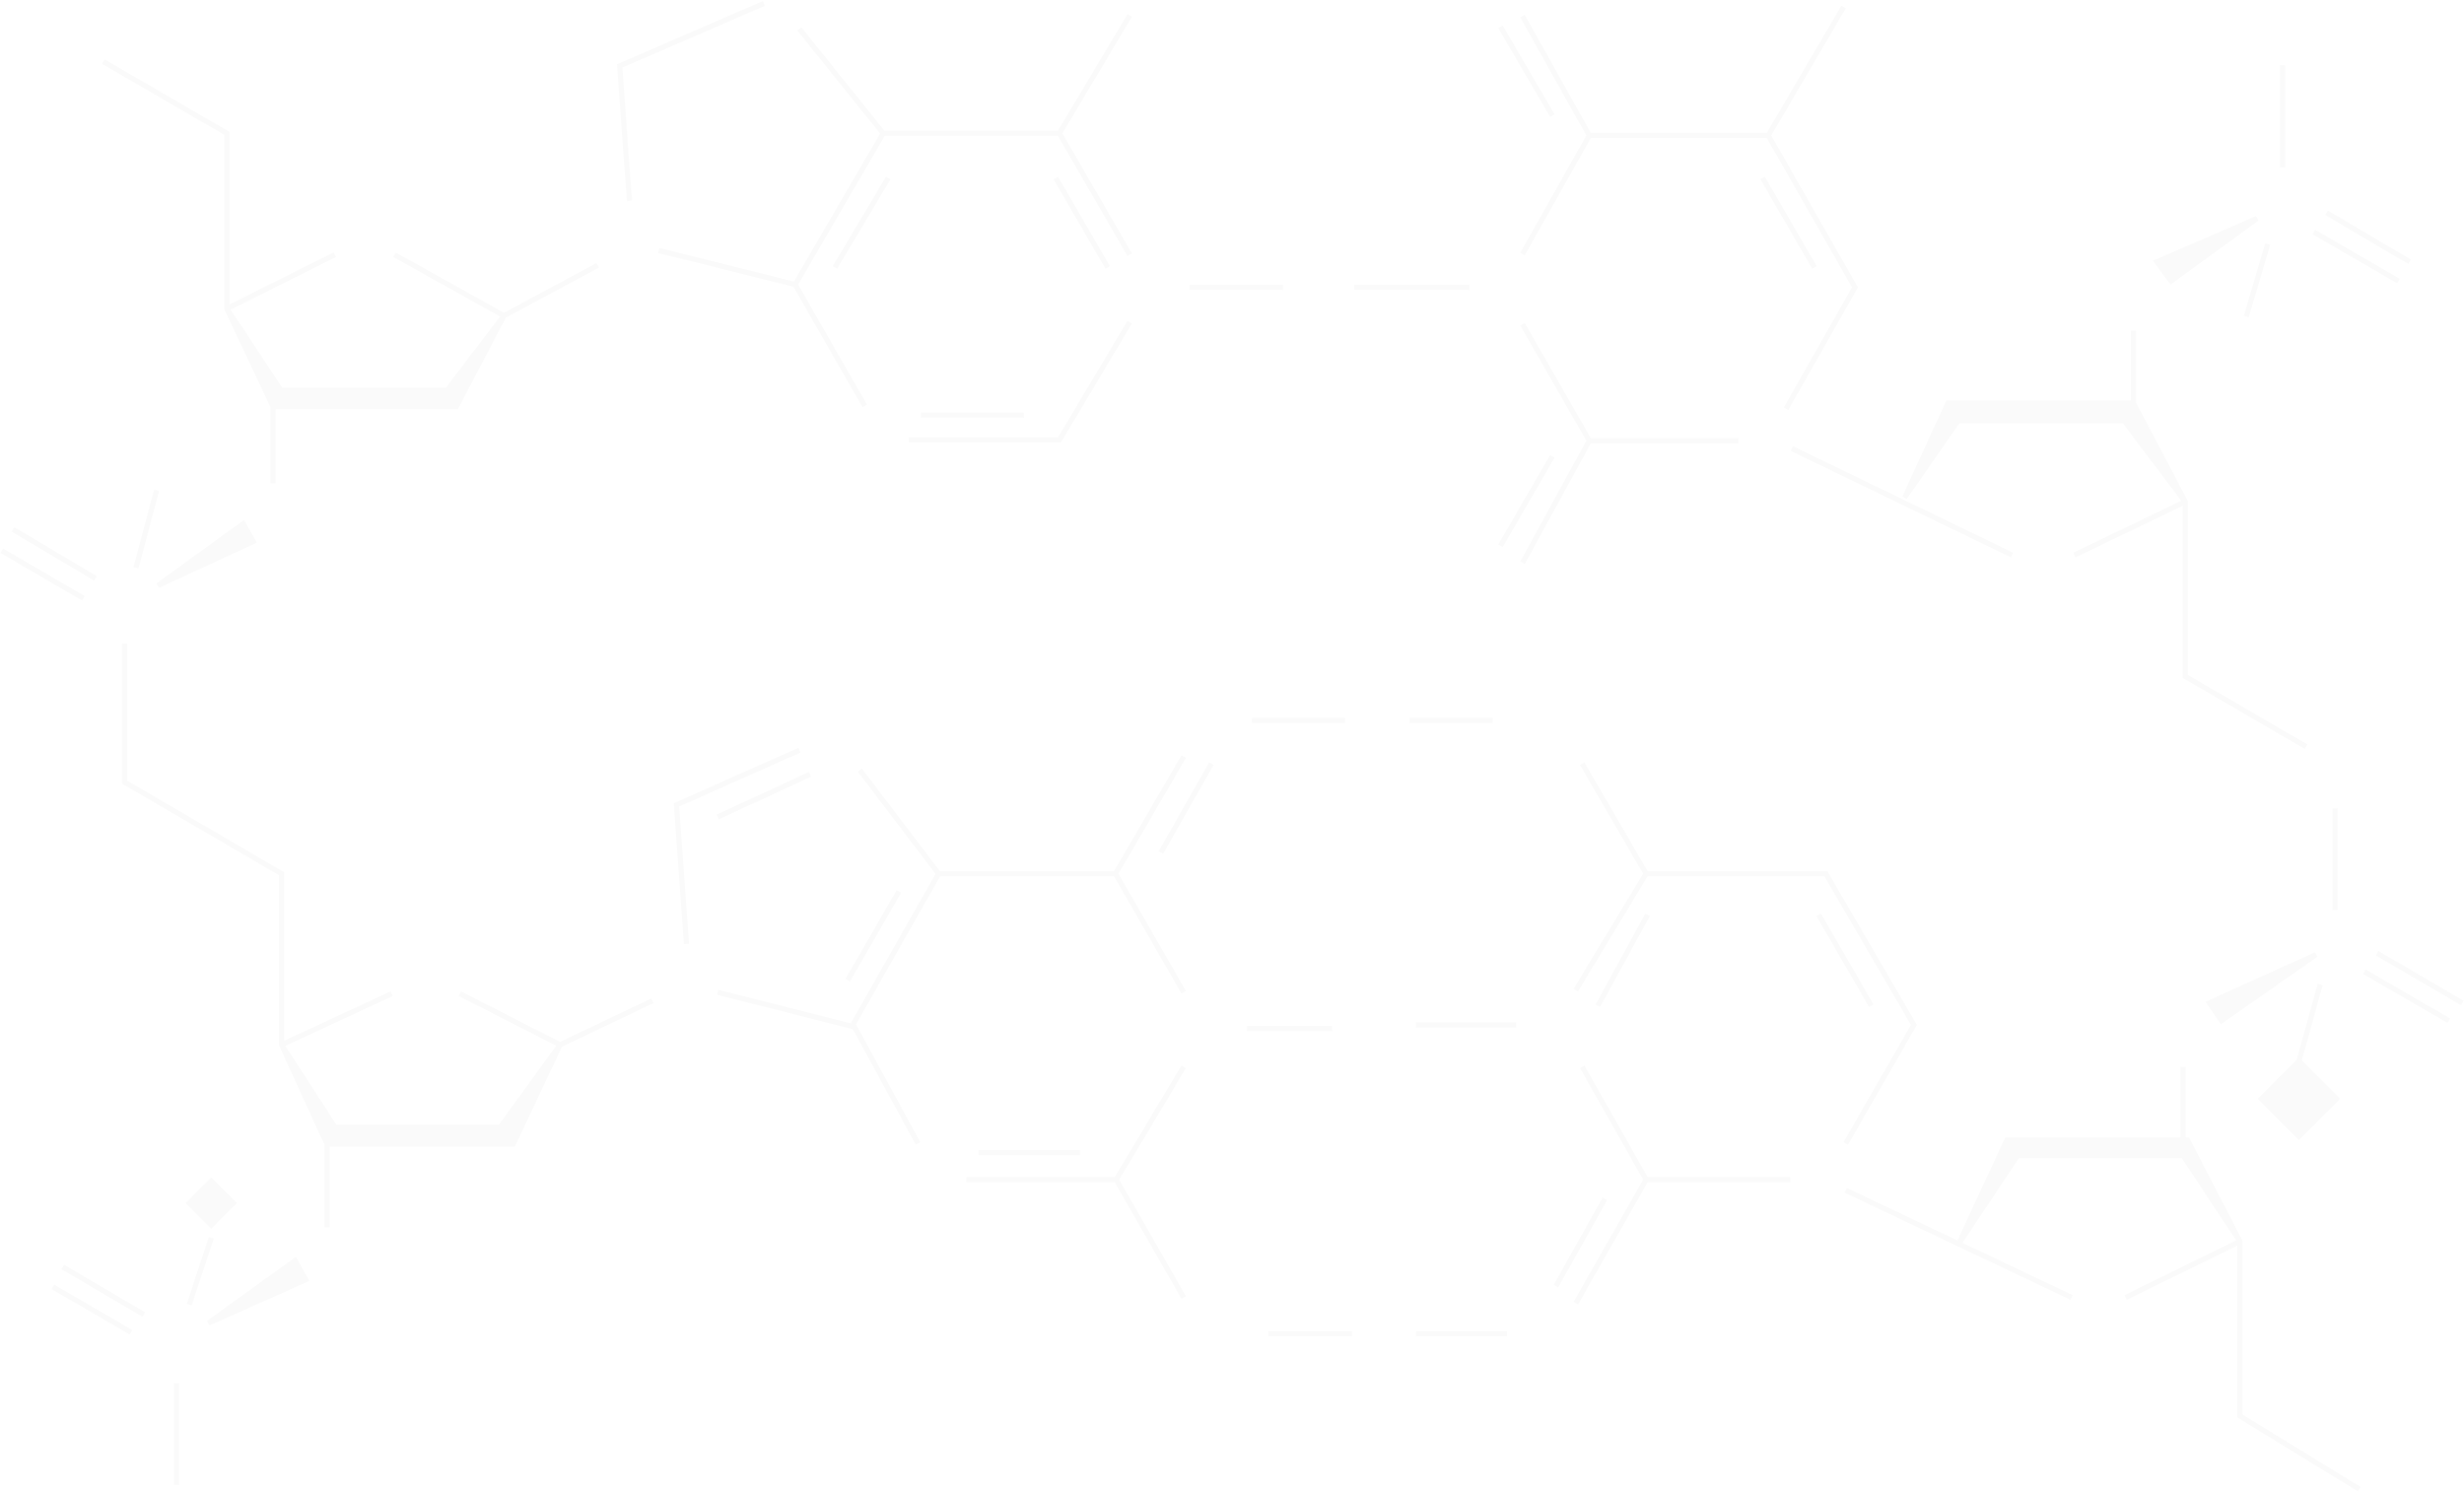 <svg width="1441" height="873" viewBox="0 0 1441 873" fill="none" xmlns="http://www.w3.org/2000/svg">
<g opacity="0.02">
<path d="M172.567 737.308L121.886 773.845L178.798 748.518L172.567 737.308Z" fill="#030303"/>
<path d="M159.689 237.83L132.687 180.533L164.258 228.28H261.466L294.699 184.685L266.866 237.83H159.689Z" fill="black"/>
<path d="M191.26 669.216L164.674 611.089L195.83 659.251H292.622L327.517 611.089L300.099 669.216H191.26Z" fill="black"/>
<path d="M123.548 716.548L110.67 703.677L123.548 690.806L136.426 703.677L123.548 716.548Z" fill="black"/>
<path d="M1179.95 675.859L1145.47 727.551L1173.72 666.725H1276.74H1279.23L1309.97 726.097L1276.74 675.859H1179.95Z" fill="black"/>
<path d="M1322.44 642.644L1344.45 620.638L1366.47 642.644L1344.45 664.649L1322.44 642.644Z" fill="black"/>
<path d="M1247.66 235.754L1277.99 293.466L1242.26 246.134H1145.05L1113.9 290.975L1139.24 235.754H1247.66Z" fill="black"/>
<path d="M1269.68 164.341L1319.94 127.804L1261.37 153.13L1269.68 164.341Z" fill="black"/>
<path d="M1299.17 596.972L1354.42 558.359L1292.11 586.592L1299.17 596.972Z" fill="black"/>
<path d="M142.241 306.337L92.391 342.459L148.057 316.717L142.241 306.337Z" fill="black"/>
<path d="M121.886 773.845L121.009 772.628L122.496 775.215L121.886 773.845ZM172.567 737.308L173.878 736.579L173.058 735.104L171.689 736.091L172.567 737.308ZM178.798 748.518L179.408 749.888L180.905 749.222L180.109 747.789L178.798 748.518ZM132.687 77.98H134.187V77.117L133.44 76.683L132.687 77.98ZM132.687 180.533H131.187V180.869L131.33 181.173L132.687 180.533ZM266.866 237.83V239.33H267.774L268.195 238.526L266.866 237.83ZM72.867 457.467H71.367V458.329L72.111 458.763L72.867 457.467ZM164.674 511.027H166.174V510.166L165.43 509.732L164.674 511.027ZM164.674 611.089H163.174V611.416L163.31 611.713L164.674 611.089ZM300.099 669.216V670.716H301.05L301.456 669.856L300.099 669.216ZM395.645 470.753L395.035 469.383L394.074 469.811L394.149 470.86L395.645 470.753ZM110.67 703.677L109.609 702.616L108.548 703.677L109.609 704.738L110.67 703.677ZM123.548 716.548L122.487 717.609L123.548 718.669L124.608 717.609L123.548 716.548ZM136.426 703.677L137.486 704.738L138.547 703.677L137.486 702.616L136.426 703.677ZM123.548 690.806L124.608 689.745L123.548 688.685L122.487 689.745L123.548 690.806ZM164.258 228.28L163.007 229.108L163.452 229.78H164.258V228.28ZM261.466 228.28V229.78H262.208L262.659 229.19L261.466 228.28ZM195.83 659.251L194.571 660.066L195.014 660.751H195.83V659.251ZM292.622 659.251V660.751H293.387L293.837 660.131L292.622 659.251ZM498.253 600.294L497.884 601.748L498.992 602.029L499.557 601.034L498.253 600.294ZM1119.3 599.463L1120.6 600.211L1121.03 599.459L1120.6 598.708L1119.3 599.463ZM1067.79 511.027L1069.08 510.272L1068.65 509.527H1067.79V511.027ZM1309.97 726.097H1311.47V725.732L1311.31 725.408L1309.97 726.097ZM1309.97 828.235H1308.47V829.075L1309.19 829.514L1309.97 828.235ZM1179.95 675.859V674.359H1179.15L1178.7 675.027L1179.95 675.859ZM1322.44 642.644L1321.38 641.583L1320.32 642.644L1321.38 643.705L1322.44 642.644ZM1344.45 664.649L1343.39 665.71L1344.45 666.77L1345.51 665.71L1344.45 664.649ZM1366.47 642.644L1367.53 643.704L1368.59 642.644L1367.53 641.583L1366.47 642.644ZM1277.99 395.603H1276.49V396.466L1277.23 396.9L1277.99 395.603ZM1277.99 293.466H1279.49V293.096L1279.32 292.768L1277.99 293.466ZM1139.24 235.754V234.254H1138.28L1137.88 235.128L1139.24 235.754ZM1113.9 290.975L1112.54 290.349L1115.13 291.831L1113.9 290.975ZM1084.82 168.077L1086.12 168.818L1086.55 168.076L1086.12 167.334L1084.82 168.077ZM1319.94 127.804L1320.83 129.017L1319.35 126.427L1319.94 127.804ZM1269.68 164.341L1268.47 165.234L1269.36 166.428L1270.56 165.554L1269.68 164.341ZM1261.37 153.13L1260.78 151.754L1259.04 152.504L1260.17 154.024L1261.37 153.13ZM1354.42 558.359L1355.28 559.589L1353.81 556.993L1354.42 558.359ZM1299.17 596.972L1297.93 597.816L1298.79 599.072L1300.03 598.202L1299.17 596.972ZM1292.11 586.592L1291.49 585.226L1289.87 585.962L1290.87 587.436L1292.11 586.592ZM362.412 38.537L361.815 37.161L360.841 37.583L360.915 38.642L362.412 38.537ZM619.554 257.344V258.844H620.406L620.842 258.113L619.554 257.344ZM1145.05 246.134V244.634H1144.27L1143.82 245.278L1145.05 246.134ZM1242.26 246.134L1243.46 245.23L1243.01 244.634H1242.26V246.134ZM1173.72 666.725V665.225H1172.76L1172.36 666.093L1173.72 666.725ZM1279.23 666.725L1280.57 666.035L1280.15 665.225H1279.23V666.725ZM92.391 342.459L91.511 341.244L93.021 343.82L92.391 342.459ZM142.241 306.337L143.55 305.604L142.726 304.133L141.361 305.122L142.241 306.337ZM148.057 316.717L148.687 318.078L150.158 317.398L149.366 315.983L148.057 316.717ZM122.763 775.061L173.444 738.524L171.689 736.091L121.009 772.628L122.763 775.061ZM171.256 738.036L177.487 749.247L180.109 747.789L173.878 736.579L171.256 738.036ZM178.188 747.147L121.276 772.474L122.496 775.215L179.408 749.888L178.188 747.147ZM59.652 37.343L131.934 79.278L133.44 76.683L61.157 34.748L59.652 37.343ZM131.187 77.98V180.533H134.187V77.98H131.187ZM133.357 181.875L196.501 150.32L195.159 147.637L132.016 179.191L133.357 181.875ZM131.33 181.173L158.332 238.469L161.046 237.19L134.044 179.894L131.33 181.173ZM158.189 237.83V282.671H161.189V237.83H158.189ZM159.689 239.33H266.866V236.33H159.689V239.33ZM268.195 238.526L296.028 185.381L293.37 183.989L265.537 237.134L268.195 238.526ZM295.43 183.375L231.456 147.669L229.994 150.288L293.968 185.995L295.43 183.375ZM295.409 186.006L350.244 156.528L348.824 153.885L293.989 183.364L295.409 186.006ZM6.88 310.948L55.068 339.596L56.601 337.017L8.413 308.369L6.88 310.948ZM0.245 323.41L48.018 351.228L49.528 348.636L1.755 320.818L0.245 323.41ZM71.367 376.505V457.467H74.367V376.505H71.367ZM72.111 458.763L163.918 512.323L165.43 509.732L73.623 456.172L72.111 458.763ZM163.174 511.027V611.089H166.174V511.027H163.174ZM165.305 612.449L229.695 582.555L228.432 579.834L164.042 609.728L165.305 612.449ZM163.31 611.713L189.896 669.84L192.624 668.592L166.038 610.465L163.31 611.713ZM191.26 670.716H300.099V667.716H191.26V670.716ZM301.456 669.856L328.873 611.729L326.16 610.449L298.743 668.576L301.456 669.856ZM328.199 609.753L269.625 579.859L268.261 582.531L326.835 612.425L328.199 609.753ZM328.162 612.443L382.166 586.701L380.875 583.993L326.871 609.735L328.162 612.443ZM402.957 552.025L397.141 470.647L394.149 470.86L399.965 552.238L402.957 552.025ZM396.255 472.124L468.122 440.154L466.902 437.413L395.035 469.383L396.255 472.124ZM473.115 451.538L419.111 476.45L420.367 479.174L474.371 454.262L473.115 451.538ZM189.76 669.216V717.794H192.76V669.216H189.76ZM35.966 742.338L83.323 770.156L84.843 767.569L37.486 739.751L35.966 742.338ZM30.156 753.967L75.852 780.539L77.36 777.946L31.664 751.373L30.156 753.967ZM101.692 809.136V868.509H104.692V809.136H101.692ZM112.094 763.52L124.972 724.492L122.123 723.551L109.245 762.58L112.094 763.52ZM109.609 704.738L122.487 717.609L124.608 715.487L111.73 702.616L109.609 704.738ZM124.608 717.609L137.486 704.738L135.365 702.616L122.487 715.487L124.608 717.609ZM137.486 702.616L124.608 689.745L122.487 691.867L135.365 704.738L137.486 702.616ZM122.487 689.745L109.609 702.616L111.73 704.738L124.608 691.867L122.487 689.745ZM131.436 181.361L163.007 229.108L165.51 227.453L133.938 179.706L131.436 181.361ZM164.258 229.78H261.466V226.78H164.258V229.78ZM262.659 229.19L295.892 185.595L293.506 183.776L260.273 227.371L262.659 229.19ZM524.37 520.658L494.46 572.557L497.06 574.055L526.97 522.156L524.37 520.658ZM163.414 611.904L194.571 660.066L197.089 658.437L165.933 610.274L163.414 611.904ZM195.83 660.751H292.622V657.751H195.83V660.751ZM293.837 660.131L328.731 611.969L326.302 610.209L291.407 658.371L293.837 660.131ZM572.197 675.698H631.601V672.698H572.197V675.698ZM935.755 588.973L964.834 535.828L962.202 534.388L933.123 587.533L935.755 588.973ZM1062.33 535.86L1093.08 589.004L1095.67 587.502L1064.93 534.357L1062.33 535.86ZM419.37 581.818L497.884 601.748L498.622 598.84L420.108 578.911L419.37 581.818ZM499.557 601.034L550.238 511.768L547.629 510.287L496.948 599.553L499.557 601.034ZM550.127 510.119L504.016 449.501L501.628 451.317L547.739 511.935L550.127 510.119ZM548.933 512.527H652.372V509.527H548.933V512.527ZM653.668 511.782L693.548 443.275L690.955 441.766L651.075 510.273L653.668 511.782ZM651.072 511.775L690.951 581.112L693.552 579.617L653.672 510.279L651.072 511.775ZM538.203 668.083L500.4 598.745L497.766 600.181L535.569 669.519L538.203 668.083ZM565.135 691.476H652.787V688.476H565.135V691.476ZM654.075 690.745L693.539 624.73L690.964 623.19L651.5 689.206L654.075 690.745ZM651.486 690.721L690.95 759.643L693.553 758.152L654.089 689.23L651.486 690.721ZM741.686 781.573H790.705V778.573H741.686V781.573ZM828.093 781.573H881.266V778.573H828.093V781.573ZM922.865 762.961L963.991 690.718L961.384 689.234L920.258 761.477L922.865 762.961ZM963.993 689.236L926.605 623.221L923.995 624.699L961.382 690.715L963.993 689.236ZM937.285 700.452L908.622 751.52L911.238 752.989L939.901 701.92L937.285 700.452ZM962.687 691.476H1047.02V688.476H962.687V691.476ZM1080.72 669.549L1120.6 600.211L1118 598.716L1078.12 668.053L1080.72 669.549ZM1120.6 598.708L1069.08 510.272L1066.49 511.782L1118 600.218L1120.6 598.708ZM1067.79 509.527H962.687V512.527H1067.79V509.527ZM961.403 510.252L920.277 578.343L922.845 579.894L963.971 511.803L961.403 510.252ZM963.984 510.274L926.597 445.919L924.003 447.426L961.39 511.781L963.984 510.274ZM872.958 419.845H824.354V422.845H872.958V419.845ZM786.551 419.845H732.132V422.845H786.551V419.845ZM707.149 445.931L677.654 497.83L680.263 499.313L709.757 447.413L707.149 445.931ZM729.224 603.039H779.074V600.039H729.224V603.039ZM828.093 600.963H886.666V597.963H828.093V600.963ZM1243.75 760.245L1310.64 727.444L1309.31 724.751L1242.43 757.551L1243.75 760.245ZM1308.47 726.097V828.235H1311.47V726.097H1308.47ZM1309.19 829.514L1378.98 872.279L1380.55 869.721L1310.76 826.956L1309.19 829.514ZM1078.78 697.559L1144.83 728.906L1146.11 726.196L1080.06 694.848L1078.78 697.559ZM1144.83 728.906L1210.88 760.253L1212.16 757.543L1146.11 726.196L1144.83 728.906ZM1146.72 728.383L1181.2 676.691L1178.7 675.027L1144.22 726.718L1146.72 728.383ZM1179.95 677.359H1276.74V674.359H1179.95V677.359ZM1275.49 676.687L1308.72 726.925L1311.23 725.27L1277.99 675.031L1275.49 676.687ZM1278.24 675.859V666.725H1275.24V675.859H1278.24ZM1278.24 666.725V623.96H1275.24V666.725H1278.24ZM1367.14 532.202V472.829H1364.14V532.202H1367.14ZM1355.47 575.396L1343.01 620.237L1345.9 621.04L1358.36 576.199L1355.47 575.396ZM1343.39 619.577L1321.38 641.583L1323.5 643.705L1345.51 621.699L1343.39 619.577ZM1321.38 643.705L1343.39 665.71L1345.51 663.588L1323.5 641.583L1321.38 643.705ZM1345.51 665.71L1367.53 643.704L1365.41 641.583L1343.39 663.588L1345.51 665.71ZM1367.53 641.583L1345.51 619.577L1343.39 621.699L1365.41 643.704L1367.53 641.583ZM1349.36 435.411L1278.74 394.307L1277.23 396.9L1347.85 438.004L1349.36 435.411ZM1279.49 395.603V293.466H1276.49V395.603H1279.49ZM1277.34 292.114L1212.53 323.253L1213.83 325.957L1278.64 294.818L1277.34 292.114ZM1279.32 292.768L1248.99 235.056L1246.33 236.452L1276.66 294.164L1279.32 292.768ZM1247.66 234.254H1139.24V237.254H1247.66V234.254ZM1137.88 235.128L1112.54 290.349L1115.26 291.6L1140.6 236.38L1137.88 235.128ZM1249.16 235.754V193.404H1246.16V235.754H1249.16ZM1177.28 323.255L1048.5 260.976L1047.19 263.677L1175.97 325.956L1177.28 323.255ZM1045.83 239.816L1086.12 168.818L1083.52 167.337L1043.22 238.335L1045.83 239.816ZM1086.12 167.334L1035.44 78.483L1032.84 79.969L1083.52 168.821L1086.12 167.334ZM1034.14 77.726H929.454V80.726H1034.14V77.726ZM928.147 78.49L889.098 147.827L891.712 149.299L930.761 79.962L928.147 78.49ZM930.763 78.493L891.714 8.741L889.096 10.206L928.145 79.959L930.763 78.493ZM1035.43 79.984L1079.47 4.834L1076.88 3.318L1032.84 78.468L1035.43 79.984ZM909.148 66.844L878.822 14.945L876.232 16.458L906.557 68.357L909.148 66.844ZM1016.69 256.259H929.454V259.259H1016.69V256.259ZM930.755 257.013L891.706 188.921L889.104 190.414L928.153 258.505L930.755 257.013ZM928.138 257.04L889.089 328.453L891.721 329.892L930.77 258.479L928.138 257.04ZM878.825 319.96L909.15 267.646L906.555 266.141L876.229 318.456L878.825 319.96ZM1324.74 142.327L1312.27 184.677L1315.15 185.524L1327.62 143.174L1324.74 142.327ZM1352.43 136.99L1401.86 165.638L1403.36 163.043L1353.93 134.394L1352.43 136.99ZM1359.89 125.774L1408.5 154.423L1410.02 151.838L1361.42 123.19L1359.89 125.774ZM1336.4 97.91V38.122H1333.4V97.91H1336.4ZM1319.06 126.59L1268.8 163.127L1270.56 165.554L1320.83 129.017L1319.06 126.59ZM1270.88 163.448L1262.58 152.237L1260.17 154.024L1268.47 165.234L1270.88 163.448ZM1261.97 154.507L1320.54 129.18L1319.35 126.427L1260.78 151.754L1261.97 154.507ZM1353.57 557.13L1298.31 595.743L1300.03 598.202L1355.28 559.589L1353.57 557.13ZM1300.41 596.129L1293.35 585.749L1290.87 587.436L1297.93 597.816L1300.41 596.129ZM1292.73 587.959L1355.04 559.726L1353.81 556.993L1291.49 585.226L1292.73 587.959ZM1381.92 569.622L1431.36 598.27L1432.86 595.674L1383.42 567.026L1381.92 569.622ZM1389.39 558.825L1439.24 587.888L1440.76 585.297L1390.91 556.233L1389.39 558.825ZM369.683 117.06C369.699 117.126 369.695 117.133 369.676 116.972C369.661 116.85 369.642 116.678 369.62 116.453C369.575 116.005 369.518 115.376 369.451 114.581C369.315 112.993 369.137 110.764 368.927 108.042C368.507 102.598 367.96 95.195 367.366 87.027C366.179 70.691 364.808 51.303 363.908 38.432L360.915 38.642C361.815 51.513 363.186 70.904 364.374 87.244C364.968 95.414 365.516 102.822 365.936 108.273C366.146 110.997 366.325 113.236 366.461 114.836C366.53 115.635 366.588 116.281 366.635 116.75C366.658 116.984 366.679 117.181 366.698 117.335C366.712 117.45 366.735 117.639 366.772 117.788L369.683 117.06ZM363.008 39.913L447.337 3.376L446.145 0.624L361.815 37.161L363.008 39.913ZM466.342 17.886L515.361 78.92L517.7 77.041L468.681 16.008L466.342 17.886ZM515.235 77.225L463.723 165.662L466.316 167.172L517.827 78.735L515.235 77.225ZM465.383 164.961L385.623 145.032L384.896 147.943L464.656 167.872L465.383 164.961ZM463.718 167.163L504.429 238.161L507.031 236.669L466.321 165.67L463.718 167.163ZM516.531 79.48H619.554V76.48H516.531V79.48ZM620.842 78.749L661.968 9.827L659.392 8.29L618.266 77.212L620.842 78.749ZM618.256 78.732L659.382 149.73L661.978 148.227L620.852 77.229L618.256 78.732ZM649.1 155.7L618.775 103.385L616.179 104.89L646.505 157.204L649.1 155.7ZM518.15 103.37L486.994 155.684L489.571 157.22L520.728 104.905L518.15 103.37ZM531.486 258.844H619.554V255.844H531.486V258.844ZM620.842 258.113L661.968 189.19L659.392 187.653L618.266 256.575L620.842 258.113ZM598.783 241.312H538.548V244.312H598.783V241.312ZM695.575 169.577H750.41V166.577H695.575V169.577ZM791.952 169.577H859.249V166.577H791.952V169.577ZM1029.52 104.89L1059.84 157.204L1062.44 155.7L1032.11 103.385L1029.52 104.89ZM1115.13 291.831L1146.29 246.99L1143.82 245.278L1112.67 290.119L1115.13 291.831ZM1145.05 247.634H1242.26V244.634H1145.05V247.634ZM1241.06 247.037L1276.79 294.37L1279.19 292.562L1243.46 245.23L1241.06 247.037ZM1146.83 728.182L1175.08 667.357L1172.36 666.093L1144.11 726.919L1146.83 728.182ZM1173.72 668.225H1276.74V665.225H1173.72V668.225ZM1276.74 668.225H1279.23V665.225H1276.74V668.225ZM1277.9 667.414L1308.64 726.787L1311.31 725.408L1280.57 666.035L1277.9 667.414ZM93.272 343.673L143.121 307.551L141.361 305.122L91.511 341.244L93.272 343.673ZM140.933 307.07L146.749 317.45L149.366 315.983L143.55 305.604L140.933 307.07ZM147.428 315.355L91.762 341.097L93.021 343.82L148.687 318.078L147.428 315.355ZM80.963 332.465L93.01 287.209L90.111 286.437L78.064 331.693L80.963 332.465Z" fill="black"/>
</g>
</svg>
